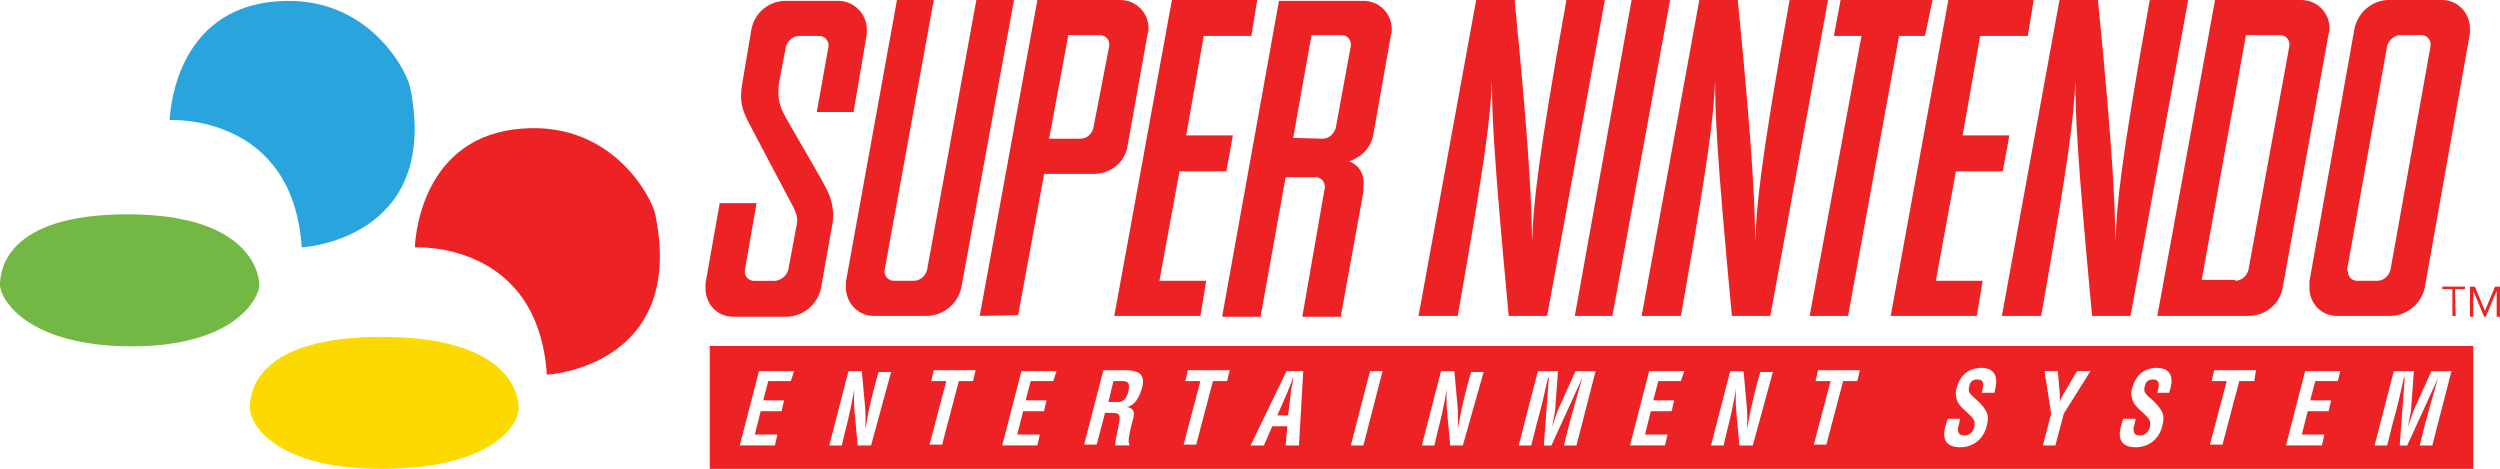 <?xml version="1.0" encoding="utf-8"?>
<!-- Generator: Adobe Illustrator 25.2.1, SVG Export Plug-In . SVG Version: 6.00 Build 0)  -->
<svg version="1.1" id="Layer_1" xmlns="http://www.w3.org/2000/svg" xmlns:xlink="http://www.w3.org/1999/xlink" x="0px" y="0px"
	 viewBox="0 0 3839 720" style="enable-background:new 0 0 3839 720;" xml:space="preserve">
<style type="text/css">
	.st0{fill:#ED2224;}
	.st1{fill:#FFFFFF;}
	.st2{fill:#DB3127;}
	.st3{fill-rule:evenodd;clip-rule:evenodd;fill:#FCDA00;}
	.st4{fill-rule:evenodd;clip-rule:evenodd;fill:#73B744;}
	.st5{fill-rule:evenodd;clip-rule:evenodd;fill:#ED2224;}
	.st6{fill-rule:evenodd;clip-rule:evenodd;fill:#2AA4DD;}
	.st7{fill-rule:evenodd;clip-rule:evenodd;fill:#DB3127;}
</style>
<g>
	<g>
		<path id="yellow_1_" class="st3" d="M586.4,517.3c185.3,0,210,80,210,108.6c0,33.6-52.4,94.1-210,94.1
			c-163.1,0-202.7-68.3-202.7-94.1C383.6,598.7,397.5,517.3,586.4,517.3z"/>
		<path id="green_1_" class="st4" d="M195.5,329.1c185.3,0,202.7,88.6,202.7,108.6s-37.8,94.1-195.5,94.1
			C39.7,531.8,0,457.7,0,437.7S6.6,329.1,195.5,329.1z"/>
		<path id="red_1_" class="st5" d="M637.1,379.8c0,0,3-161.7,152-181s211.9,105.1,217.1,130.3c48.3,234.7-166.5,246.5-166.5,246.2
			C826.2,369.1,637.1,379.8,637.1,379.8z"/>
		<path id="blue_1_" class="st6" d="M260.6,184.4c0,0,3-161.7,152-181s211.9,105.1,217.1,130.3C678,368.3,463.3,380.2,463.3,379.8
			C449.7,173.6,260.6,184.4,260.6,184.4z"/>
	</g>
	<g id="SNES_4_">
		<g>
			<g>
				<g>
					<g>
						<path class="st0" d="M1210.6,187.4c9,16.7,55.2,93.7,60.3,106.5c6.4,12.8,11.6,33.4,6.4,55.2l-16.7,93.7
							c-5.1,24.4-27,43.6-53.9,43.6h-80.9c-24.4,0-42.4-19.3-42.4-43.6c0-2.6,0-5.1,0-7.7l21.8-123.2h56.5l-18,104
							c0,1.3,0,1.3,0,1.3c0,7.7,6.4,14.1,14.1,14.1h30.8c10.3,0,19.3-7.7,21.8-16.7l12.8-68c2.6-12.8,0-20.5-11.6-41.1
							c-9-16.7-47.5-89.8-59-111.7c-15.4-28.2-16.7-41.1-12.8-65.5l14.1-83.4c5.1-25.7,27-43.6,52.6-43.6h80.9
							c23.1,0,43.6,19.3,43.6,43.6c0,2.6,0,5.1,0,7.7L1310.7,172h-56.5l18-100.1c0-1.3,0-1.3,0-2.6c0-7.7-6.4-14.1-14.1-14.1h-30.8
							c-10.3,0-18,7.7-20.5,16.7l-10.3,53.9C1192.6,152.7,1197.7,165.6,1210.6,187.4z"/>
					</g>
					<g>
						<path class="st0" d="M1358.2,415.8C1358.2,417.1,1358.2,417.1,1358.2,415.8c0,9,6.4,15.4,14.1,15.4h30.8
							c10.3,0,18-7.7,20.5-16.7L1499.3,0h57.8l-80.9,441.5c-5.1,24.4-27,43.6-53.9,43.6h-80.9c-23.1,0-42.4-19.3-42.4-43.6
							c0-2.6,0-5.1,0-9L1377.4,0h56.5L1358.2,415.8z"/>
					</g>
					<g>
						<polygon class="st0" points="1799.6,0 1930.6,0 1921.6,55.2 1848.4,55.2 1821.5,207.9 1893.3,207.9 1883.1,263.1 
							1811.2,263.1 1780.4,431.2 1852.3,431.2 1843.3,485.1 1711.1,485.1 						"/>
					</g>
					<g>
						<path class="st0" d="M2178.3,485.1L2266.8,0h59c25.7,259.3,25.7,322.1,27,370.9c1.3-51.3,7.7-121.9,52.6-370.9l0,0h59
							l-88.6,485.1h-59c-24.4-259.3-25.7-313.2-25.7-361.9c-2.6,57.8-9,114.2-52.6,361.9L2178.3,485.1z"/>
					</g>
					<g>
						<polygon class="st0" points="2476,485.1 2418.3,485.1 2505.5,0 2564.6,0 						"/>
					</g>
					<g>
						<polygon class="st0" points="2956,55.2 2916.2,55.2 2837.9,485.1 2778.9,485.1 2858.5,55.2 2816.1,55.2 2826.4,0 2967.6,0 
													"/>
					</g>
					<g>
						<polygon class="st0" points="2991.9,0 3122.9,0 3113.9,55.2 3040.7,55.2 3013.8,207.9 3085.6,207.9 3075.4,263.1 
							3003.5,263.1 2972.7,431.2 3044.6,431.2 3035.6,485.1 2903.4,485.1 						"/>
					</g>
					<g>
						<path class="st0" d="M2520.9,485.1L2609.5,0h59c25.7,259.3,25.7,322.1,27,370.9c1.3-51.3,7.7-121.9,52.6-370.9l0,0h59
							l-88.6,485.1h-59c-24.4-259.3-25.7-313.2-25.7-361.9c-2.6,57.8-9,114.2-52.6,361.9C2581.2,485.1,2520.9,485.1,2520.9,485.1z"
							/>
					</g>
					<g>
						<path class="st0" d="M3074.1,485.1L3162.6,0h59c25.7,259.3,25.7,322.1,27,370.9c1.3-51.3,7.7-121.9,52.6-370.9l0,0h59
							l-88.6,485.1h-59C3188.3,225.9,3187,172,3187,123.2c-2.6,57.8-9,114.2-52.6,361.9C3134.4,485.1,3074.1,485.1,3074.1,485.1z"/>
					</g>
					<path class="st0" d="M1504.5,485.1L1593,0h127.1c24.4,0,43.6,19.3,43.6,43.6c0,2.6,0,5.1-1.3,7.7l-30.8,172
						C1727.8,249,1706,267,1679,267h-75.7l-39.8,216.9L1504.5,485.1L1504.5,485.1z M1658.5,213c10.3,0,18-6.4,20.5-16.7l24.4-125.8
						c0,0,0-1.3,0-2.6c0-7.7-6.4-14.1-14.1-14.1h-48.8L1611,213H1658.5z M2034.5,287.5L2034.5,287.5c0-9-6.4-15.4-14.1-15.4h-46.2
						l-38.5,214.3h-59l87.3-485.1h129.6c24.4,0,43.6,19.3,43.6,43.6c0,2.6,0,5.1-1.3,9l-27,152.7c-3.9,20.5-18,34.7-37.2,41.1
						c16.7,6.4,24.4,21.8,21.8,39.8c0,2.6,0,5.1,0,7.7l-34.7,191.2h-59L2034.5,287.5z M2030.7,213c10.3,0,18-7.7,20.5-16.7
						l23.1-125.8c0-1.3,0-1.3,0-2.6c0-7.7-6.4-14.1-14.1-14.1H2014l-28.2,157.9L2030.7,213L2030.7,213z M3401.4,0h132.2
						c24.4,0,43.6,19.3,43.6,43.6c0,2.6,0,5.1-1.3,7.7l-70.6,390.2c-3.9,24.4-25.7,43.6-52.6,43.6h-139.9L3401.4,0z M3432.2,431.2
						c10.3,0,18-7.7,20.5-16.7l62.9-344c0-1.3,0-1.3,0-2.6c0-7.7-6.4-14.1-14.1-14.1h-52.6l-68,376h51.3V431.2z M3668.3,0h82.1
						c23.1,0,42.4,19.3,42.4,43.6c0,2.6,0,5.1,0,7.7l-69.3,390.2c-5.1,24.4-27,43.6-53.9,43.6h-80.9c-24.4,0-42.4-19.3-42.4-43.6
						c0-2.6,0-5.1,0-9l69.3-388.9C3620.8,19.3,3642.6,0,3668.3,0z M3605.4,417.1c0,7.7,6.4,14.1,14.1,14.1h30.8
						c10.3,0,18-7.7,20.5-16.7l61.6-344c0-1.3,0-1.3,0-2.6c0-7.7-6.4-14.1-14.1-14.1h-32.1c-9,0-18,7.7-20.5,16.7l-61.6,344
						C3605.4,415.8,3605.4,417.1,3605.4,417.1z"/>
					<g>
						<path class="st0" d="M1978,637.9l3.9-32.1c0-5.1,1.3-10.3,2.6-15.4c0-2.6,1.3-9,1.3-11.6l0,0c-1.3,2.6-2.6,9-3.9,11.6
							c-2.6,5.1-3.9,10.3-6.4,15.4l-14.1,32.1H1978z"/>
						<path class="st0" d="M1723.9,585.2h-14.1l-7.7,32.1h15.4c6.4,0,12.8-5.1,15.4-16.7C1735.5,587.8,1731.6,585.2,1723.9,585.2z"
							/>
						<path class="st0" d="M1089.9,531.3V720h2708V531.3H1089.9z M1214.4,585.2h-34.7l-7.7,29.5h32.1l-3.9,16.7h-32.1l-9,35.9h34.7
							l-3.9,16.7h-53.9l29.5-114.2h53.9L1214.4,585.2z M1337.6,684.1h-20.5l-3.9-41.1c-1.3-14.1-2.6-27-1.3-46.2l0,0
							c-1.3,9-3.9,20.5-6.4,33.4c-2.6,11.6-5.1,23.1-7.7,32.1l-5.1,21.8h-19.3l29.5-114.2h20.5l3.9,42.4c1.3,12.8,2.6,27,1.3,46.2
							l0,0c2.6-10.3,3.9-21.8,6.4-32.1c2.6-11.6,5.1-21.8,7.7-32.1l6.4-23.1h19.3L1337.6,684.1z M1494.2,585.2h-21.8l-25.7,97.5
							h-19.3l25.7-97.5H1430l3.9-16.7h64.2L1494.2,585.2z M1617.4,585.2h-34.7l-7.7,29.5h32.1l-3.9,16.7h-32.1l-9,35.9h34.7
							l-3.9,16.7h-53.9l29.5-114.2h53.9L1617.4,585.2z M1753.4,596.8c-3.9,12.8-10.3,25.7-23.1,28.2l0,0c11.6,1.3,12.8,10.3,9,20.5
							c-1.3,5.1-9,33.4-5.1,35.9v2.6h-21.8c0-7.7,3.9-21.8,5.1-29.5c1.3-7.7,3.9-16.7-1.3-19.3c-5.1-1.3-10.3-1.3-15.4-1.3h-3.9
							l-12.8,48.8h-19.3l29.5-114.2h35.9C1748.3,568.6,1759.9,575,1753.4,596.8z M1884.4,585.2h-21.8l-25.7,97.5h-19.3l25.7-97.5
							h-23.1l3.9-16.7h64.2L1884.4,585.2z M1994.7,684.1h-20.5l2.6-29.5h-23.1l-12.8,29.5h-20.5l55.2-114.2h25.7L1994.7,684.1z
							 M2093.6,684.1h-19.3l29.5-114.2h19.3L2093.6,684.1z M2246.3,684.1H2227l-3.9-41.1c-1.3-14.1-2.6-27-1.3-46.2l0,0
							c-1.3,9-3.9,20.5-6.4,33.4c-2.6,11.6-5.1,23.1-7.7,32.1l-5.1,21.8h-19.3l29.5-114.2h20.5l3.9,42.4c1.3,12.8,2.6,27,1.3,46.2
							l0,0c2.6-10.3,3.9-21.8,6.4-32.1c2.6-11.6,5.1-21.8,7.7-32.1l6.4-23.1h19.3L2246.3,684.1z M2420.8,684.1h-19.3l9-35.9
							c6.4-23.1,12.8-46.2,19.3-68l0,0l-47.5,104h-11.6l7.7-104h-1.3c-5.1,23.1-10.3,46.2-16.7,68l-9,35.9h-19.3l29.5-114.2h30.8
							l-3.9,53.9c0,9-3.9,23.1-5.1,32.1l0,0c3.9-11.6,7.7-24.4,11.6-32.1l24.4-53.9h30.8L2420.8,684.1z M2581.2,585.2h-34.7
							l-7.7,29.5h32.1l-3.9,16.7H2535l-9,35.9h34.7l-3.9,16.7H2503l29.5-114.2h53.9L2581.2,585.2z M2691.6,684.1h-20.5l-3.9-41.1
							c-1.3-14.1-2.6-27-1.3-46.2l0,0c-1.3,9-3.9,20.5-6.4,33.4c-2.6,11.6-5.1,23.1-7.7,32.1l-5.1,21.8h-19.3l29.5-114.2h20.5
							l3.9,42.4c1.3,12.8,2.6,27,1.3,46.2l0,0c2.6-10.3,3.9-21.8,6.4-32.1c2.6-11.6,5.1-21.8,7.7-32.1l6.4-23.1h19.3L2691.6,684.1z
							 M2852.1,585.2h-21.8l-25.7,97.5h-19.3l25.7-97.5h-23.1l3.9-16.7h64.2L2852.1,585.2z M3062.5,603.2h-19.3
							c2.6-10.3,5.1-20.5-6.4-20.5c-6.4,0-11.6,2.6-12.8,10.3c-2.6,9,1.3,11.6,6.4,16.7c5.1,3.9,14.1,12.8,18,19.3
							c5.1,7.7,5.1,14.1,2.6,24.4c-5.1,21.8-21.8,33.4-41.1,33.4c-23.1,0-28.2-14.1-21.8-34.7l2.6-9h19.3l-1.3,6.4
							c-3.9,11.6-2.6,19.3,7.7,19.3c7.7,0,12.8-5.1,15.4-12.8c1.3-6.4,0-11.6-3.9-15.4c-7.7-9-19.3-15.4-23.1-27
							c-1.3-5.1-2.6-11.6,0-18c5.1-19.3,18-30.8,38.5-30.8C3072.8,566,3065.1,592.9,3062.5,603.2z M3169.1,635.3l-12.8,48.8H3137
							l12.8-48.8l-10.3-65.5h20.5l2.6,29.5c0,5.1,1.3,11.6,0,18l0,0c3.9-9,7.7-15.4,11.6-21.8l15.4-25.7h20.5L3169.1,635.3z
							 M3330.8,603.2h-18c2.6-10.3,5.1-20.5-6.4-20.5c-6.4,0-11.6,2.6-12.8,10.3c-2.6,9,1.3,11.6,6.4,16.7
							c5.1,3.9,14.1,12.8,18,19.3c5.1,7.7,5.1,14.1,2.6,24.4c-5.1,21.8-21.8,33.4-41.1,33.4c-23.1,0-28.2-14.1-21.8-34.7l2.6-9h19.3
							l-1.3,6.4c-3.9,11.6-2.6,19.3,7.7,19.3c7.7,0,12.8-5.1,15.4-12.8c1.3-6.4,0-11.6-3.9-15.4c-7.7-9-19.3-15.4-23.1-27
							c-1.3-5.1-2.6-11.6,0-18c5.1-19.3,18-30.8,38.5-30.8C3342.3,566,3334.6,592.9,3330.8,603.2z M3461.7,585.2h-23.1l-25.7,97.5
							h-19.3l25.7-97.5h-23.1l3.9-16.7h64.2L3461.7,585.2z M3590,585.2h-34.7l-7.7,29.5h32.1l-3.9,16.7h-32.1l-9,35.9h34.7
							l-3.9,16.7h-55.2l29.5-114.2h53.9L3590,585.2z M3735,684.1h-19.3l9-35.9c6.4-23.1,12.8-46.2,19.3-68l0,0l-47.5,104H3685
							l7.7-104h-1.3c-5.1,23.1-10.3,46.2-16.7,68l-9,35.9h-19.3l29.5-114.2h30.8l-3.9,53.9c0,9-3.9,23.1-5.1,32.1l0,0
							c3.9-11.6,7.7-24.4,11.6-32.1l24.4-53.9h30.8L3735,684.1z"/>
					</g>
				</g>
				<g>
					<path class="st0" d="M3771,485.1h-5.1v-41.1h-15.4v-3.9h34.7v3.9h-15.4L3771,485.1L3771,485.1z"/>
					<path class="st0" d="M3815.9,477.4l15.4-37.2h7.7v46.2h-5.1v-39.8l0,0l-16.7,39.8h-2.6l-16.7-39.8l0,0v39.8h-5.1v-46.2h7.7
						L3815.9,477.4z"/>
				</g>
			</g>
		</g>
	</g>
</g>
</svg>
